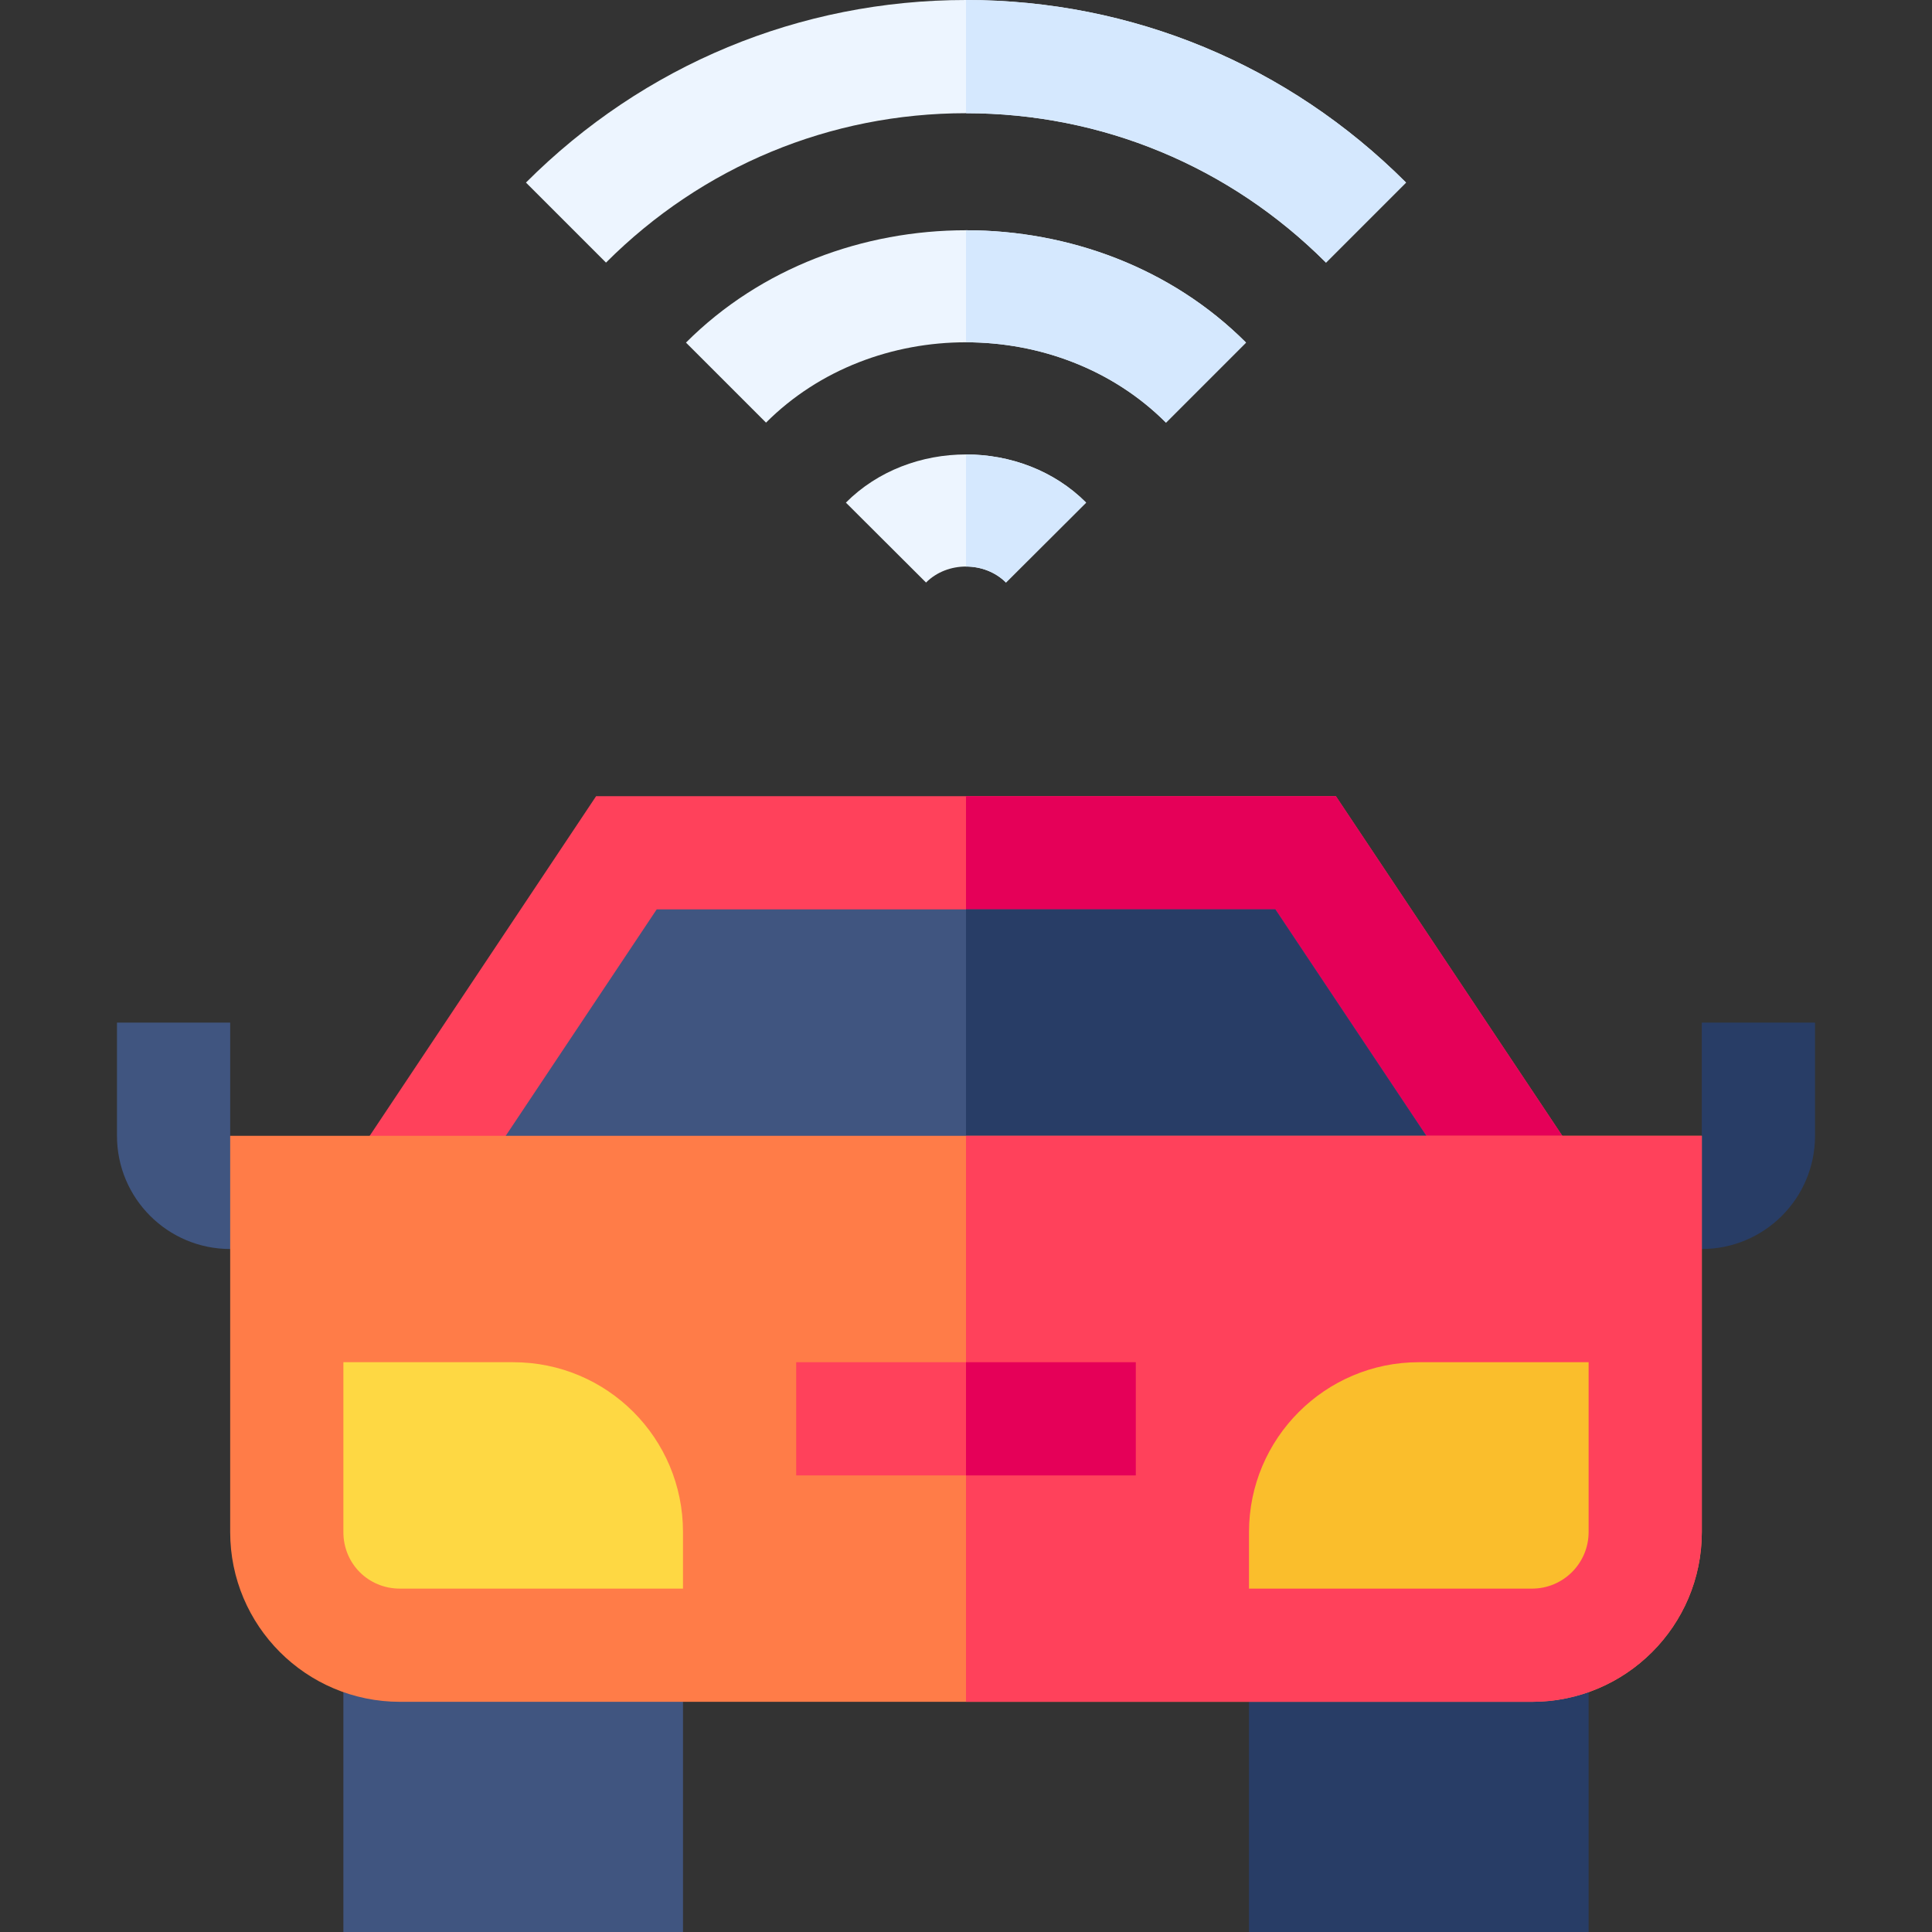 <svg id="Capa_1" enable-background="new 0 0 512 512" height="512" viewBox="0 0 512 512" width="512" xmlns="http://www.w3.org/2000/svg"><rect x="0" y="0" width="512" height="512" fill="#333333" stroke="none"/><g><g><path d="m331 421h90v91h-90z" fill="#283d66"/><path d="m91 421h90v91h-90z" fill="#405580"/><path d="m61 301v-30h-30v30c0 16.569 13.431 30 30 30h30v-15z" fill="#405580"/><path d="m451 301v-30h30v30c0 16.569-13.431 30-30 30h-30v-15z" fill="#283d66"/><path d="m354.027 211h-98.027-98.027l-64.453 96.68 24.96 16.64h137.52 137.52l24.96-16.64z" fill="#ff415b"/><path d="m418.48 307.68-64.453-96.68h-98.027v113.32h137.52z" fill="#e50058"/><path d="m337.973 241h-81.973-81.973l-55.547 83.32h137.52 137.52z" fill="#405580"/><path d="m337.973 241h-81.973v83.32h137.52z" fill="#283d66"/><path d="m256 301h-195v105c0 24.853 20.147 45 45 45h150 150c24.853 0 45-20.147 45-45v-105z" fill="#ff7c48"/><path d="m451 406v-105h-195v150h150c24.853 0 45-20.147 45-45z" fill="#ff415b"/><g><path d="m136 361h-45v45c0 8.399 6.599 15 15 15h75v-15c0-24.901-20.099-45-45-45z" fill="#fed843"/></g><g><path d="m421 406v-45h-45c-24.814 0-45 20.186-45 45v15h75c8.284 0 15-6.716 15-15z" fill="#fabe2c"/></g><path d="m256 361h-45v30h45 45v-30z" fill="#ff415b"/><path d="m256 361h45v30h-45z" fill="#e50058"/></g><g fill="#edf5ff"><path d="m181.791 90.791 21.211 21.211c14.18-14.194 33.589-21.292 52.998-21.292s38.818 7.097 52.998 21.292l21.211-21.211c-19.835-19.849-47.021-29.773-74.209-29.773s-54.376 9.924-74.209 29.773z"/><path d="m224.169 133.198 21.24 21.182c2.813-2.827 6.702-4.241 10.591-4.241s7.778 1.414 10.591 4.241l21.24-21.182c-8.481-8.511-20.156-12.766-31.831-12.766s-23.35 4.256-31.831 12.766z"/><path d="m256 0c-44.019 0-85.43 17.183-116.616 48.384l21.211 21.211c25.517-25.532 59.399-39.595 95.405-39.595s69.888 14.063 95.405 39.595l21.211-21.211c-31.186-31.201-72.597-48.384-116.616-48.384z"/></g><g fill="#d5e8fe"><path d="m372.616 48.384c-31.186-31.201-72.597-48.384-116.616-48.384v30c36.006 0 69.888 14.063 95.405 39.595z"/><path d="m330.209 90.791c-19.835-19.849-47.021-29.773-74.209-29.773v29.692c19.409 0 38.818 7.097 52.998 21.292z"/><path d="m287.831 133.198c-8.481-8.511-20.156-12.766-31.831-12.766v29.707c3.889 0 7.778 1.414 10.591 4.241z"/></g></g></svg>